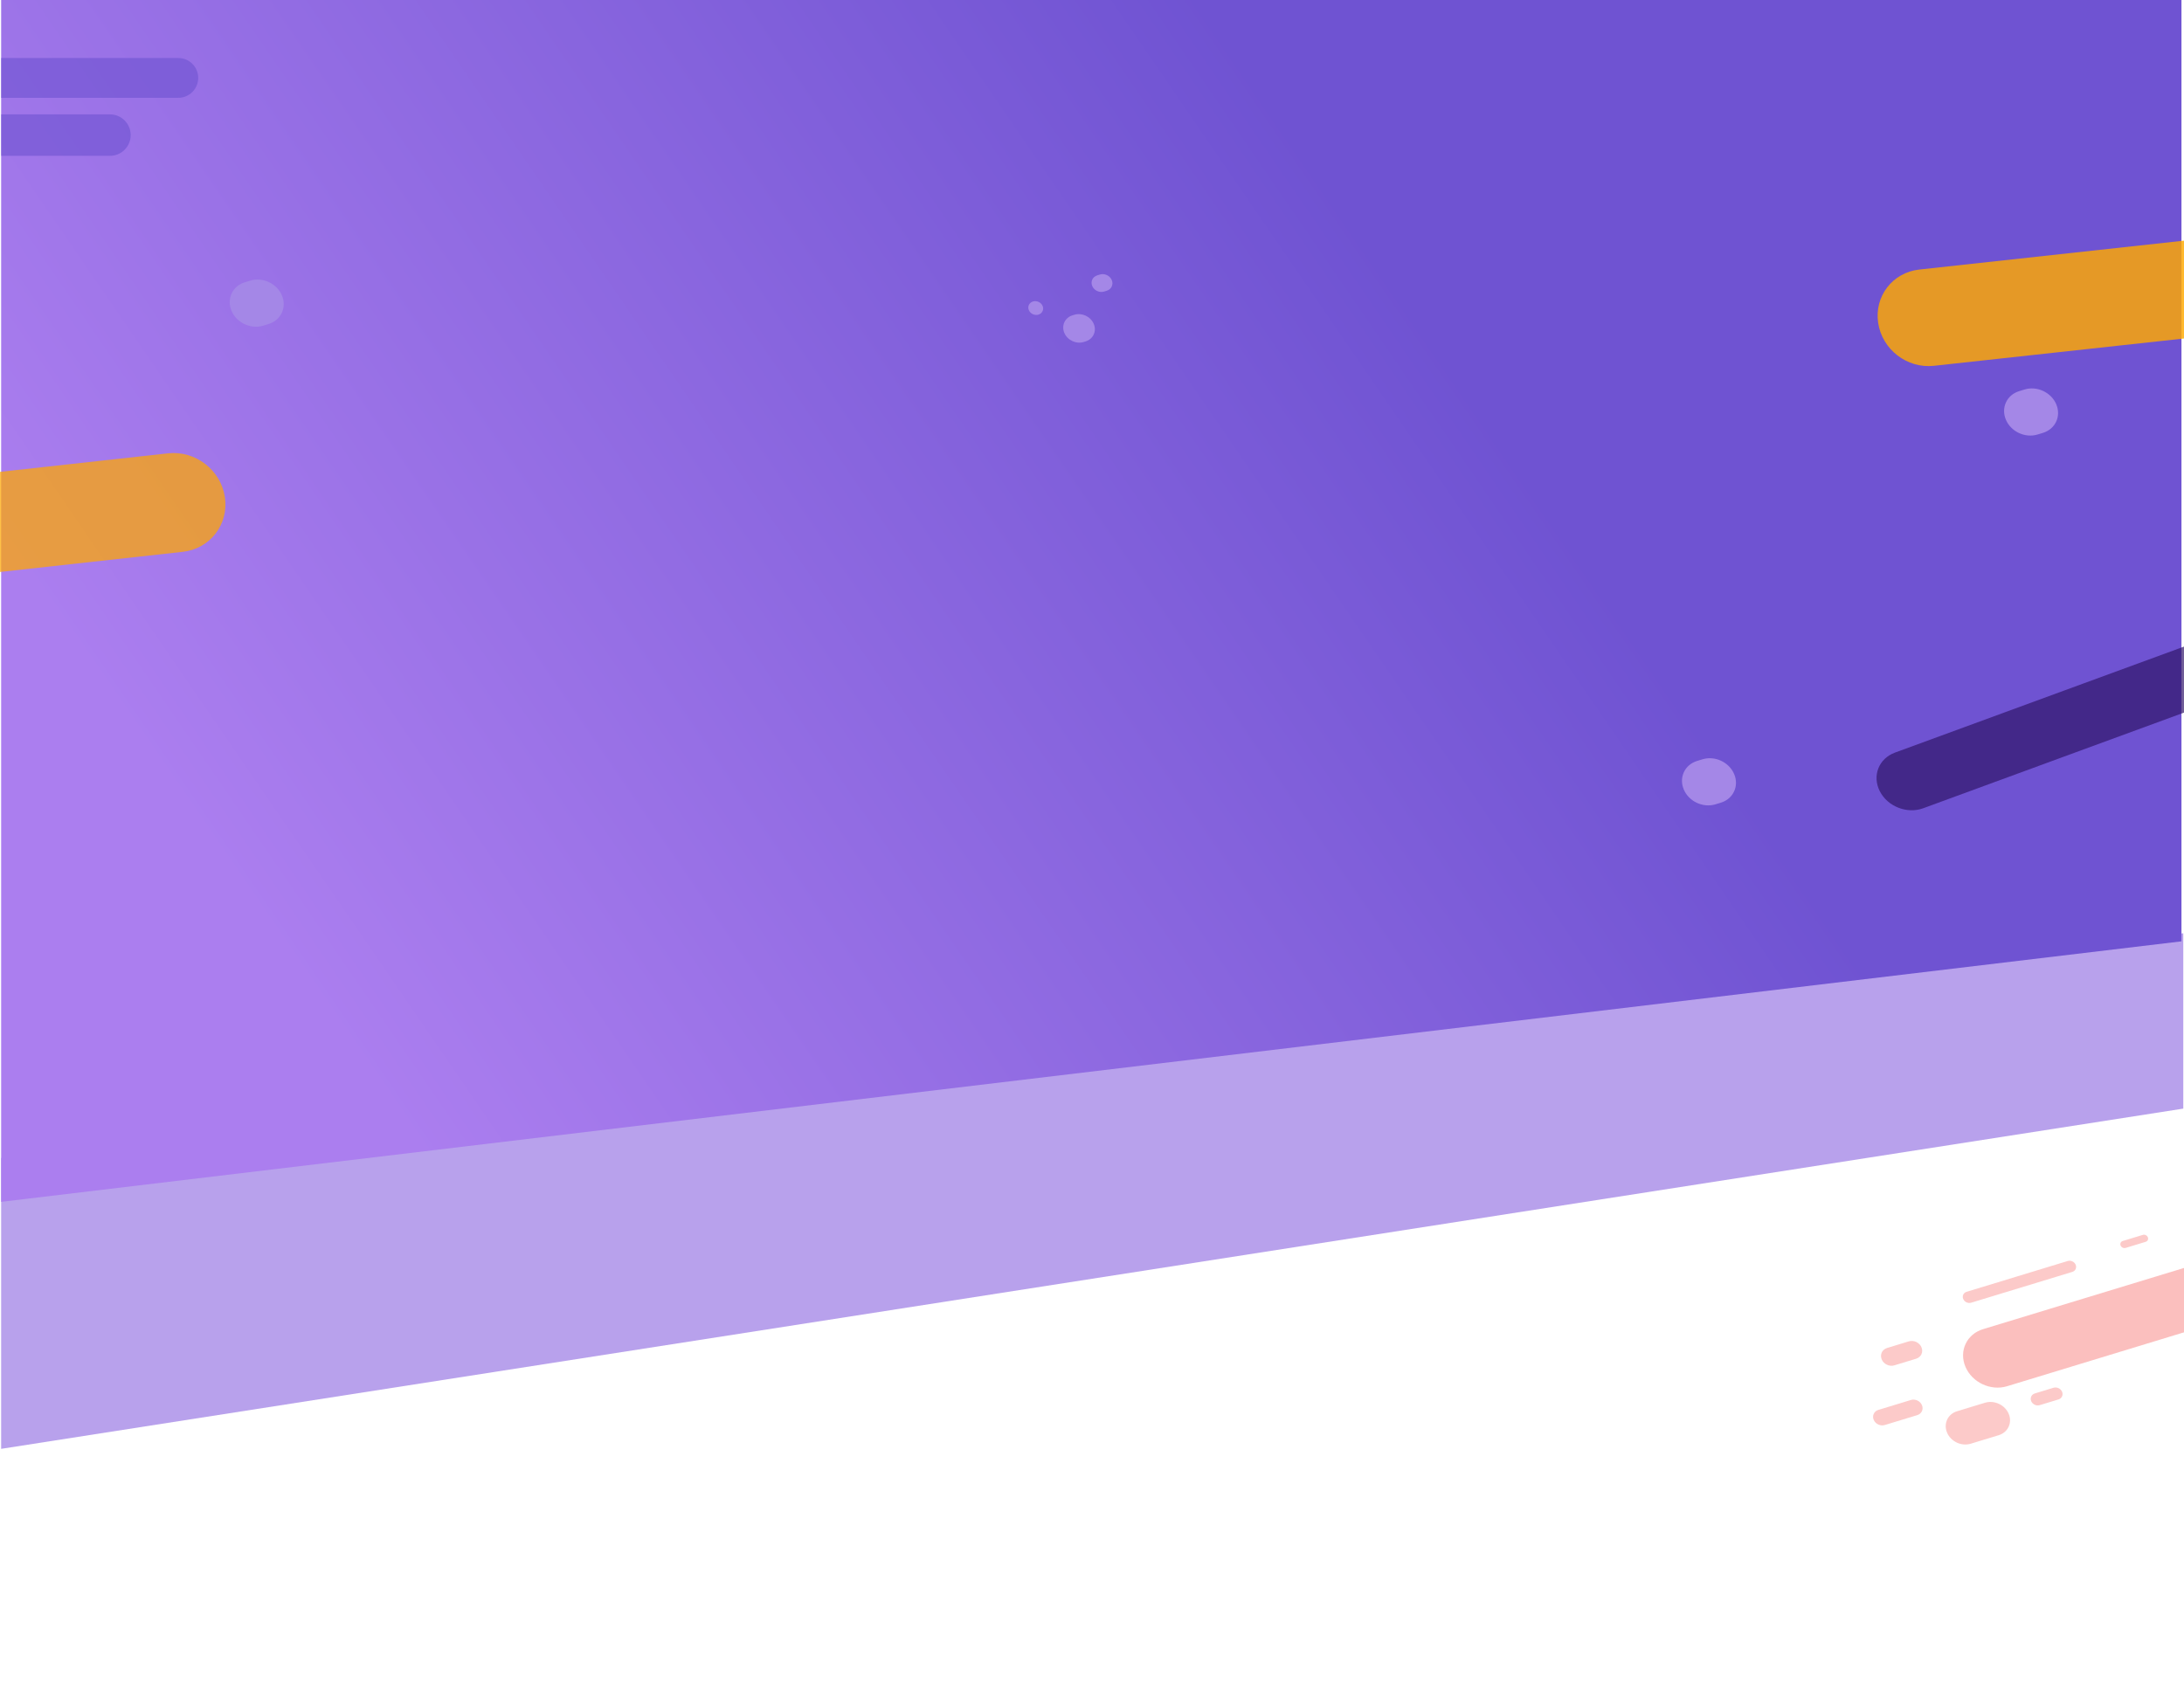<svg width="1578" height="1227" viewBox="0 0 1578 1227" fill="none" xmlns="http://www.w3.org/2000/svg">
<path d="M0.826 836.778L1577.49 674.44V801.134L0.826 1047V836.778Z" fill="#A487E7" fill-opacity="0.78"/>
<path d="M0.826 0H1576.17V680.253L0.826 868.507V680.253V0Z" fill="url(#paint0_linear)"/>
<path d="M0.826 41.928H128.825C136.765 41.928 143.201 48.364 143.201 56.303V56.303C143.201 64.243 136.765 70.678 128.825 70.678H0.826V41.928Z" fill="#6D52D1" fill-opacity="0.59"/>
<path d="M0.826 82.658H79.45C87.72 82.658 94.424 89.362 94.424 97.632V97.632C94.424 105.902 87.72 112.606 79.45 112.606H0.826V82.658Z" fill="#6D52D1" fill-opacity="0.59"/>
<path d="M-96.673 387.814C-99.615 368.161 -85.988 350.465 -66.236 348.288L121.399 327.608C141.15 325.432 159.547 339.598 162.49 359.25V359.25C165.432 378.903 151.805 396.599 132.054 398.776L-55.581 419.456C-75.333 421.632 -93.73 407.466 -96.673 387.814V387.814Z" fill="#FFA800" fill-opacity="0.72"/>
<path d="M1357.03 233.389C1354.12 214.179 1367.43 196.897 1386.74 194.788L1578.71 173.826C1598.02 171.717 1616.03 185.58 1618.93 204.79V204.79C1621.83 224 1608.53 241.282 1589.22 243.391L1397.25 264.353C1377.94 266.461 1359.93 252.598 1357.03 233.389V233.389Z" fill="#FFA800" fill-opacity="0.82"/>
<path d="M1358.19 571.74C1352.55 560.635 1357.46 548.156 1369.15 543.867L1492.19 498.734L1615.22 453.601C1626.91 449.312 1640.96 454.837 1646.6 465.942V465.942C1652.23 477.047 1647.33 489.526 1635.63 493.815L1389.57 584.081C1377.88 588.37 1363.83 582.845 1358.19 571.74V571.74Z" fill="#311569" fill-opacity="0.69"/>
<path d="M1420.07 987.659C1415.27 976.274 1420.96 964.125 1432.78 960.524L1536.5 928.925L1640.21 897.327C1652.03 893.726 1665.51 900.036 1670.31 911.422V911.422C1675.11 922.807 1669.42 934.956 1657.6 938.558L1450.17 1001.75C1438.35 1005.36 1424.87 999.045 1420.07 987.659V987.659Z" fill="#FAA7A6" fill-opacity="0.72"/>
<path d="M1406.8 1035.27C1404.07 1028.79 1407.31 1021.88 1414.03 1019.83L1424.13 1016.75L1434.22 1013.68C1440.95 1011.63 1448.62 1015.22 1451.35 1021.7V1021.7C1454.08 1028.18 1450.84 1035.09 1444.11 1037.14L1423.93 1043.29C1417.2 1045.34 1409.53 1041.75 1406.8 1035.27V1035.27Z" fill="#FAA7A6" fill-opacity="0.6"/>
<path d="M167.276 224.609C163.625 215.948 167.953 206.706 176.944 203.967L178.878 203.378L180.812 202.788C189.803 200.049 200.052 204.849 203.704 213.51V213.51C207.355 222.171 203.027 231.413 194.036 234.152L190.168 235.331C181.177 238.07 170.928 233.269 167.276 224.609V224.609Z" fill="#A487E7"/>
<path d="M768.991 240.545C766.747 235.222 769.407 229.543 774.933 227.859L775.568 227.666L776.203 227.473C781.728 225.789 788.027 228.739 790.271 234.062V234.062C792.515 239.384 789.855 245.064 784.329 246.747L783.059 247.134C777.534 248.817 771.236 245.867 768.991 240.545V240.545Z" fill="#A487E7"/>
<path d="M789.17 206.692C787.808 203.46 789.422 200.012 792.777 198.99L793.763 198.69L794.749 198.39C798.104 197.368 801.927 199.158 803.29 202.39V202.39C804.652 205.621 803.037 209.069 799.683 210.091L797.711 210.692C794.356 211.714 790.532 209.923 789.17 206.692V206.692Z" fill="#A487E7"/>
<path d="M743.362 224.122C742.256 221.499 743.616 218.685 746.339 217.856V217.856V217.856C749.062 217.026 752.215 218.465 753.321 221.088V221.088C754.427 223.711 753.067 226.525 750.344 227.354V227.354C747.621 228.184 744.468 226.745 743.362 224.122V224.122Z" fill="#A487E7"/>
<path d="M1216.57 570.519C1212.92 561.858 1217.25 552.617 1226.24 549.877L1228.17 549.288L1230.11 548.699C1239.1 545.96 1249.35 550.76 1253 559.421V559.421C1256.65 568.082 1252.32 577.324 1243.33 580.063L1239.46 581.241C1230.47 583.98 1220.22 579.18 1216.57 570.519V570.519Z" fill="#A487E7"/>
<path d="M1449.3 303.277C1445.64 294.616 1449.97 285.375 1458.96 282.635L1460.9 282.046L1462.83 281.457C1471.82 278.718 1482.07 283.518 1485.72 292.179V292.179C1489.37 300.84 1485.05 310.082 1476.05 312.821L1472.19 313.999C1463.2 316.739 1452.95 311.938 1449.3 303.277V303.277Z" fill="#A487E7"/>
<path d="M1353.8 1026.05C1352.53 1023.03 1354.04 1019.81 1357.17 1018.86L1368.93 1015.28L1380.68 1011.69C1383.82 1010.74 1387.39 1012.41 1388.66 1015.43V1015.43C1389.94 1018.45 1388.43 1021.67 1385.29 1022.63L1361.78 1029.79C1358.65 1030.74 1355.08 1029.07 1353.8 1026.05V1026.05Z" fill="#FAA7A6" fill-opacity="0.6"/>
<path d="M1359.59 982.374C1358.13 978.912 1359.86 975.218 1363.45 974.123L1371.31 971.728L1379.17 969.333C1382.77 968.238 1386.86 970.156 1388.32 973.619V973.619C1389.78 977.081 1388.05 980.775 1384.46 981.87L1368.74 986.66C1365.14 987.755 1361.05 985.836 1359.59 982.374V982.374Z" fill="#FAA7A6" fill-opacity="0.6"/>
<path d="M1467.6 1012.53C1466.62 1010.2 1467.78 1007.71 1470.21 1006.97L1476.97 1004.91L1483.73 1002.85C1486.15 1002.12 1488.91 1003.41 1489.9 1005.74V1005.74C1490.88 1008.07 1489.71 1010.56 1487.29 1011.3L1473.77 1015.42C1471.35 1016.16 1468.58 1014.87 1467.6 1012.53V1012.53Z" fill="#FAA7A6" fill-opacity="0.6"/>
<path d="M1532.2 900.092C1531.62 898.715 1532.3 897.246 1533.73 896.811L1540.98 894.602L1548.23 892.394C1549.66 891.958 1551.29 892.721 1551.87 894.098V894.098C1552.45 895.475 1551.76 896.944 1550.33 897.379L1535.84 901.796C1534.41 902.232 1532.78 901.469 1532.2 900.092V900.092Z" fill="#FAA7A6" fill-opacity="0.6"/>
<path d="M1418.48 938.702C1417.57 936.53 1418.65 934.211 1420.91 933.524L1457.45 922.393L1493.98 911.261C1496.24 910.574 1498.81 911.778 1499.73 913.951V913.951C1500.64 916.123 1499.56 918.441 1497.3 919.129L1424.23 941.392C1421.97 942.079 1419.4 940.875 1418.48 938.702V938.702Z" fill="#FAA7A6" fill-opacity="0.6"/>
<defs>
<linearGradient id="paint0_linear" x1="1039.12" y1="248.05" x2="265.599" y2="778.724" gradientUnits="userSpaceOnUse">
<stop stop-color="#6F53D2"/>
<stop offset="1" stop-color="#AB7EEF"/>
</linearGradient>
</defs>
</svg>
